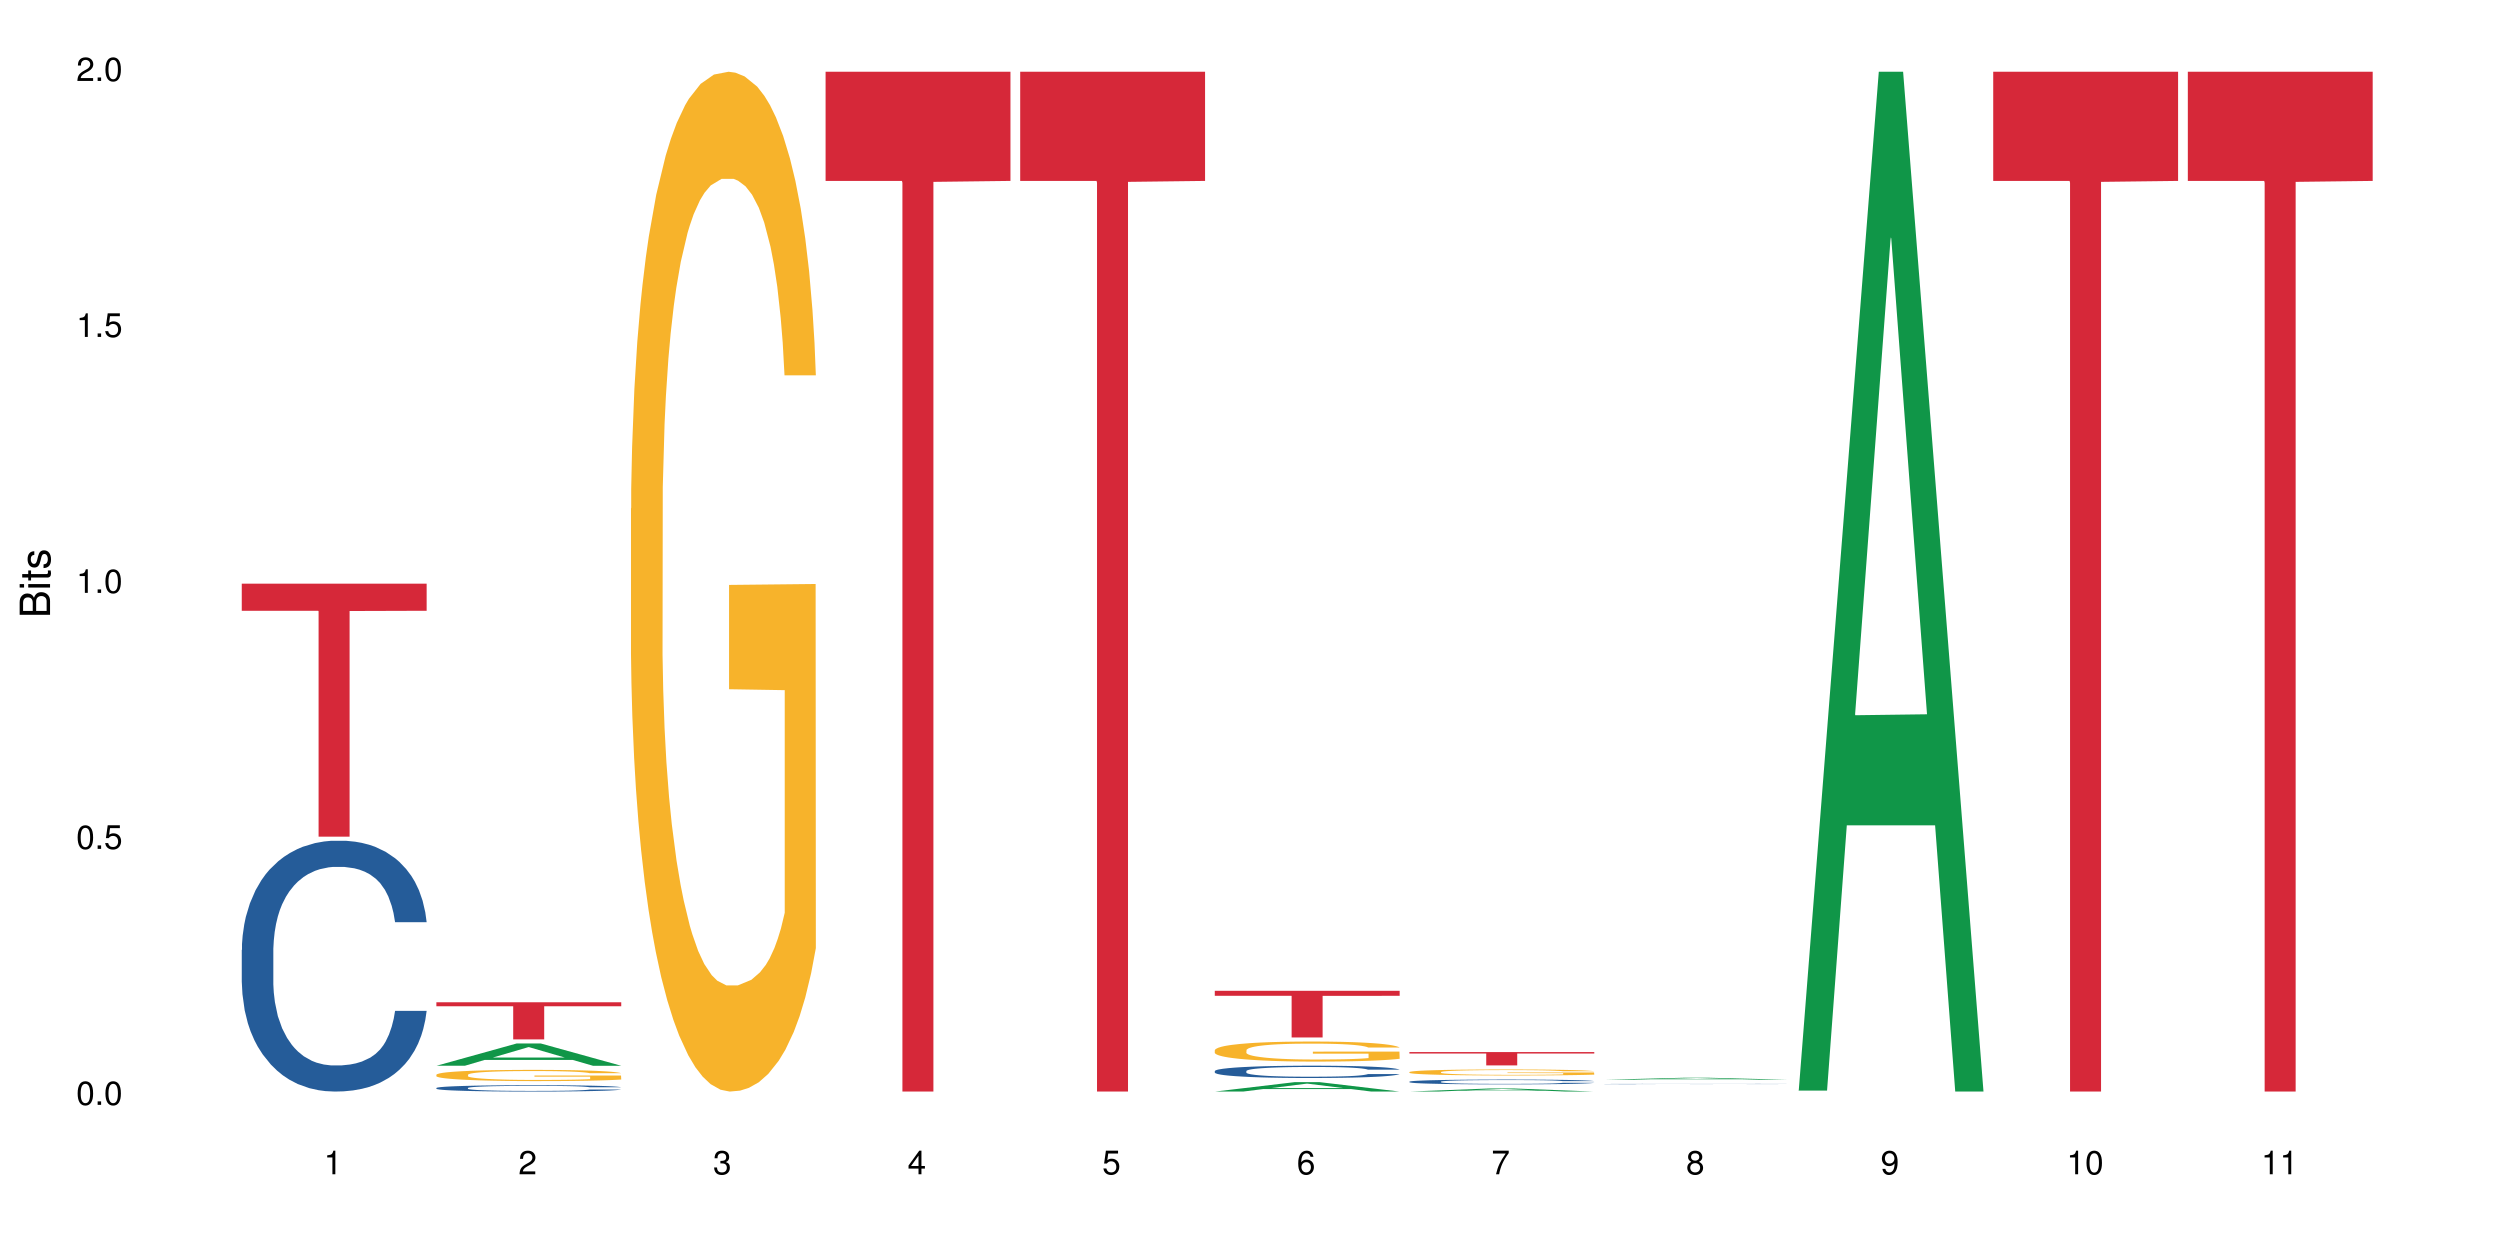 <?xml version="1.0" encoding="UTF-8"?>
<svg xmlns="http://www.w3.org/2000/svg" xmlns:xlink="http://www.w3.org/1999/xlink" width="720pt" height="360pt" viewBox="0 0 720 360" version="1.1">
<defs>
<g>
<symbol overflow="visible" id="glyph0-0">
<path style="stroke:none;" d=""/>
</symbol>
<symbol overflow="visible" id="glyph0-1">
<path style="stroke:none;" d="M 2.641 -6.797 C 2 -6.797 1.422 -6.531 1.078 -6.047 C 0.641 -5.453 0.406 -4.547 0.406 -3.297 C 0.406 -1 1.188 0.219 2.641 0.219 C 4.078 0.219 4.859 -1 4.859 -3.234 C 4.859 -4.562 4.656 -5.438 4.203 -6.047 C 3.844 -6.531 3.281 -6.797 2.641 -6.797 Z M 2.641 -6.047 C 3.547 -6.047 4 -5.125 4 -3.312 C 4 -1.375 3.562 -0.484 2.625 -0.484 C 1.734 -0.484 1.281 -1.422 1.281 -3.281 C 1.281 -5.141 1.734 -6.047 2.641 -6.047 Z M 2.641 -6.047 "/>
</symbol>
<symbol overflow="visible" id="glyph0-2">
<path style="stroke:none;" d="M 1.828 -1 L 0.828 -1 L 0.828 0 L 1.828 0 Z M 1.828 -1 "/>
</symbol>
<symbol overflow="visible" id="glyph0-3">
<path style="stroke:none;" d="M 4.562 -6.797 L 1.062 -6.797 L 0.547 -3.094 L 1.328 -3.094 C 1.719 -3.562 2.047 -3.734 2.578 -3.734 C 3.484 -3.734 4.062 -3.109 4.062 -2.094 C 4.062 -1.125 3.484 -0.531 2.578 -0.531 C 1.828 -0.531 1.375 -0.906 1.188 -1.672 L 0.328 -1.672 C 0.453 -1.109 0.547 -0.844 0.75 -0.594 C 1.125 -0.078 1.828 0.219 2.594 0.219 C 3.969 0.219 4.922 -0.781 4.922 -2.219 C 4.922 -3.562 4.031 -4.484 2.719 -4.484 C 2.25 -4.484 1.859 -4.359 1.469 -4.062 L 1.734 -5.969 L 4.562 -5.969 Z M 4.562 -6.797 "/>
</symbol>
<symbol overflow="visible" id="glyph0-4">
<path style="stroke:none;" d="M 2.484 -4.844 L 2.484 0 L 3.328 0 L 3.328 -6.797 L 2.766 -6.797 C 2.469 -5.75 2.281 -5.609 0.984 -5.453 L 0.984 -4.844 Z M 2.484 -4.844 "/>
</symbol>
<symbol overflow="visible" id="glyph0-5">
<path style="stroke:none;" d="M 4.859 -0.828 L 1.281 -0.828 C 1.359 -1.391 1.672 -1.75 2.5 -2.234 L 3.469 -2.75 C 4.406 -3.266 4.906 -3.969 4.906 -4.812 C 4.906 -5.375 4.672 -5.906 4.266 -6.266 C 3.859 -6.625 3.375 -6.797 2.719 -6.797 C 1.859 -6.797 1.219 -6.5 0.844 -5.922 C 0.609 -5.562 0.5 -5.125 0.484 -4.438 L 1.328 -4.438 C 1.359 -4.906 1.406 -5.188 1.531 -5.406 C 1.75 -5.812 2.188 -6.062 2.703 -6.062 C 3.469 -6.062 4.031 -5.516 4.031 -4.781 C 4.031 -4.25 3.719 -3.797 3.125 -3.438 L 2.234 -2.938 C 0.812 -2.141 0.406 -1.5 0.328 0 L 4.859 0 Z M 4.859 -0.828 "/>
</symbol>
<symbol overflow="visible" id="glyph0-6">
<path style="stroke:none;" d="M 2.125 -3.125 L 2.578 -3.125 C 3.516 -3.125 3.984 -2.703 3.984 -1.891 C 3.984 -1.031 3.469 -0.531 2.578 -0.531 C 1.656 -0.531 1.203 -0.984 1.156 -1.969 L 0.312 -1.969 C 0.344 -1.422 0.438 -1.078 0.609 -0.766 C 0.953 -0.109 1.625 0.219 2.547 0.219 C 3.953 0.219 4.859 -0.609 4.859 -1.906 C 4.859 -2.766 4.516 -3.25 3.703 -3.516 C 4.344 -3.766 4.656 -4.25 4.656 -4.938 C 4.656 -6.109 3.875 -6.797 2.578 -6.797 C 1.203 -6.797 0.484 -6.047 0.453 -4.609 L 1.297 -4.609 C 1.312 -5.016 1.344 -5.25 1.453 -5.453 C 1.641 -5.828 2.062 -6.062 2.594 -6.062 C 3.344 -6.062 3.797 -5.625 3.797 -4.906 C 3.797 -4.422 3.609 -4.141 3.25 -3.984 C 3.016 -3.891 2.719 -3.844 2.125 -3.844 Z M 2.125 -3.125 "/>
</symbol>
<symbol overflow="visible" id="glyph0-7">
<path style="stroke:none;" d="M 3.141 -1.625 L 3.141 0 L 3.984 0 L 3.984 -1.625 L 4.984 -1.625 L 4.984 -2.391 L 3.984 -2.391 L 3.984 -6.797 L 3.359 -6.797 L 0.266 -2.516 L 0.266 -1.625 Z M 3.141 -2.391 L 1 -2.391 L 3.141 -5.359 Z M 3.141 -2.391 "/>
</symbol>
<symbol overflow="visible" id="glyph0-8">
<path style="stroke:none;" d="M 4.781 -5.031 C 4.609 -6.141 3.891 -6.797 2.844 -6.797 C 2.094 -6.797 1.422 -6.438 1.031 -5.828 C 0.609 -5.172 0.406 -4.344 0.406 -3.094 C 0.406 -1.953 0.578 -1.234 0.984 -0.625 C 1.359 -0.078 1.953 0.219 2.703 0.219 C 3.984 0.219 4.922 -0.734 4.922 -2.078 C 4.922 -3.344 4.062 -4.234 2.844 -4.234 C 2.172 -4.234 1.641 -3.969 1.281 -3.469 C 1.281 -5.125 1.828 -6.047 2.797 -6.047 C 3.391 -6.047 3.797 -5.672 3.938 -5.031 Z M 2.734 -3.484 C 3.547 -3.484 4.062 -2.922 4.062 -2 C 4.062 -1.156 3.484 -0.531 2.703 -0.531 C 1.922 -0.531 1.328 -1.188 1.328 -2.047 C 1.328 -2.891 1.906 -3.484 2.734 -3.484 Z M 2.734 -3.484 "/>
</symbol>
<symbol overflow="visible" id="glyph0-9">
<path style="stroke:none;" d="M 4.984 -6.797 L 0.438 -6.797 L 0.438 -5.969 L 4.109 -5.969 C 2.5 -3.656 1.828 -2.234 1.328 0 L 2.219 0 C 2.594 -2.172 3.453 -4.047 4.984 -6.094 Z M 4.984 -6.797 "/>
</symbol>
<symbol overflow="visible" id="glyph0-10">
<path style="stroke:none;" d="M 3.75 -3.578 C 4.453 -4 4.688 -4.344 4.688 -4.984 C 4.688 -6.047 3.844 -6.797 2.641 -6.797 C 1.438 -6.797 0.594 -6.047 0.594 -4.984 C 0.594 -4.359 0.828 -4.016 1.516 -3.578 C 0.734 -3.203 0.359 -2.641 0.359 -1.891 C 0.359 -0.641 1.297 0.219 2.641 0.219 C 3.984 0.219 4.922 -0.641 4.922 -1.875 C 4.922 -2.641 4.531 -3.203 3.75 -3.578 Z M 2.641 -6.047 C 3.359 -6.047 3.812 -5.625 3.812 -4.969 C 3.812 -4.344 3.344 -3.922 2.641 -3.922 C 1.922 -3.922 1.453 -4.344 1.453 -4.984 C 1.453 -5.625 1.922 -6.047 2.641 -6.047 Z M 2.641 -3.203 C 3.484 -3.203 4.062 -2.672 4.062 -1.875 C 4.062 -1.062 3.484 -0.531 2.625 -0.531 C 1.797 -0.531 1.219 -1.078 1.219 -1.875 C 1.219 -2.672 1.797 -3.203 2.641 -3.203 Z M 2.641 -3.203 "/>
</symbol>
<symbol overflow="visible" id="glyph0-11">
<path style="stroke:none;" d="M 0.516 -1.547 C 0.672 -0.438 1.406 0.219 2.438 0.219 C 3.188 0.219 3.859 -0.141 4.266 -0.75 C 4.688 -1.406 4.891 -2.25 4.891 -3.484 C 4.891 -4.625 4.703 -5.359 4.312 -5.953 C 3.938 -6.5 3.344 -6.797 2.594 -6.797 C 1.297 -6.797 0.359 -5.844 0.359 -4.516 C 0.359 -3.25 1.234 -2.344 2.453 -2.344 C 3.094 -2.344 3.562 -2.578 4.016 -3.109 C 4 -1.453 3.469 -0.531 2.5 -0.531 C 1.906 -0.531 1.484 -0.906 1.359 -1.547 Z M 2.578 -6.062 C 3.375 -6.062 3.969 -5.406 3.969 -4.531 C 3.969 -3.688 3.375 -3.094 2.547 -3.094 C 1.734 -3.094 1.234 -3.672 1.234 -4.578 C 1.234 -5.438 1.797 -6.062 2.578 -6.062 Z M 2.578 -6.062 "/>
</symbol>
<symbol overflow="visible" id="glyph1-0">
<path style="stroke:none;" d=""/>
</symbol>
<symbol overflow="visible" id="glyph1-1">
<path style="stroke:none;" d="M 0 -0.953 L 0 -4.891 C 0 -5.719 -0.234 -6.344 -0.734 -6.797 C -1.188 -7.234 -1.812 -7.469 -2.5 -7.469 C -3.547 -7.469 -4.188 -7 -4.625 -5.875 C -4.984 -6.672 -5.641 -7.094 -6.531 -7.094 C -7.156 -7.094 -7.734 -6.859 -8.141 -6.391 C -8.562 -5.938 -8.75 -5.344 -8.75 -4.5 L -8.75 -0.953 Z M -4.984 -2.062 L -7.766 -2.062 L -7.766 -4.219 C -7.766 -4.844 -7.688 -5.203 -7.453 -5.5 C -7.219 -5.812 -6.859 -5.969 -6.375 -5.969 C -5.906 -5.969 -5.531 -5.812 -5.297 -5.5 C -5.062 -5.203 -4.984 -4.844 -4.984 -4.219 Z M -0.984 -2.062 L -4 -2.062 L -4 -4.781 C -4 -5.328 -3.859 -5.688 -3.578 -5.953 C -3.297 -6.219 -2.922 -6.359 -2.484 -6.359 C -2.062 -6.359 -1.688 -6.219 -1.406 -5.953 C -1.109 -5.688 -0.984 -5.328 -0.984 -4.781 Z M -0.984 -2.062 "/>
</symbol>
<symbol overflow="visible" id="glyph1-2">
<path style="stroke:none;" d="M -6.281 -1.797 L -6.281 -0.797 L 0 -0.797 L 0 -1.797 Z M -8.75 -1.797 L -8.75 -0.797 L -7.484 -0.797 L -7.484 -1.797 Z M -8.75 -1.797 "/>
</symbol>
<symbol overflow="visible" id="glyph1-3">
<path style="stroke:none;" d="M -6.281 -3.047 L -6.281 -2.016 L -8.016 -2.016 L -8.016 -1.016 L -6.281 -1.016 L -6.281 -0.172 L -5.469 -0.172 L -5.469 -1.016 L -0.719 -1.016 C -0.078 -1.016 0.281 -1.453 0.281 -2.234 C 0.281 -2.469 0.25 -2.719 0.188 -3.047 L -0.641 -3.047 C -0.609 -2.922 -0.594 -2.766 -0.594 -2.562 C -0.594 -2.141 -0.719 -2.016 -1.156 -2.016 L -5.469 -2.016 L -5.469 -3.047 Z M -6.281 -3.047 "/>
</symbol>
<symbol overflow="visible" id="glyph1-4">
<path style="stroke:none;" d="M -4.531 -5.25 C -5.766 -5.25 -6.469 -4.422 -6.469 -2.969 C -6.469 -1.516 -5.719 -0.562 -4.547 -0.562 C -3.562 -0.562 -3.094 -1.062 -2.734 -2.562 L -2.516 -3.484 C -2.344 -4.188 -2.094 -4.469 -1.625 -4.469 C -1.047 -4.469 -0.641 -3.875 -0.641 -3 C -0.641 -2.453 -0.797 -2 -1.062 -1.75 C -1.25 -1.594 -1.422 -1.531 -1.875 -1.469 L -1.875 -0.406 C -0.422 -0.453 0.281 -1.266 0.281 -2.922 C 0.281 -4.5 -0.5 -5.516 -1.719 -5.516 C -2.656 -5.516 -3.172 -4.984 -3.469 -3.734 L -3.703 -2.766 C -3.891 -1.953 -4.156 -1.609 -4.594 -1.609 C -5.172 -1.609 -5.547 -2.125 -5.547 -2.938 C -5.547 -3.75 -5.203 -4.172 -4.531 -4.203 Z M -4.531 -5.25 "/>
</symbol>
</g>
</defs>
<g id="surface44750">
<rect x="0" y="0" width="720" height="360" style="fill:rgb(100%,100%,100%);fill-opacity:1;stroke:none;"/>
<path style=" stroke:none;fill-rule:nonzero;fill:rgb(14.51%,36.078%,60%);fill-opacity:1;" d="M 69.629 273.57 L 69.695 273.508 L 69.695 271.922 L 69.891 269.414 L 70.344 266.246 L 70.797 264.066 L 71.969 260.172 L 73.59 256.406 L 75.277 253.504 L 76.512 251.785 L 77.617 250.465 L 80.148 248.023 L 81.773 246.77 L 83.523 245.648 L 85.668 244.523 L 87.227 243.863 L 90.73 242.809 L 93.328 242.348 L 95.344 242.148 L 99.691 242.148 L 102.289 242.41 L 104.172 242.742 L 106.25 243.27 L 108.004 243.863 L 111.055 245.316 L 113.781 247.164 L 115.016 248.223 L 116.965 250.27 L 118.457 252.25 L 119.496 253.965 L 120.664 256.406 L 121.703 259.379 L 122.484 262.746 L 122.875 265.586 L 113.781 265.586 L 113.328 262.941 L 112.809 260.898 L 111.836 258.191 L 110.859 256.277 L 109.496 254.359 L 108.266 253.105 L 106.574 251.852 L 105.082 251.059 L 103.523 250.465 L 102.031 250.07 L 99.172 249.676 L 95.863 249.676 L 94.629 249.805 L 92.098 250.336 L 90.73 250.797 L 88.785 251.719 L 87.422 252.578 L 85.797 253.898 L 84.695 255.02 L 83.328 256.738 L 82.355 258.258 L 81.254 260.434 L 80.602 262.086 L 80.02 263.934 L 79.5 266.113 L 79.109 268.422 L 78.852 270.867 L 78.719 273.242 L 78.719 283.477 L 78.852 285.852 L 79.176 288.625 L 80.02 292.652 L 81.254 296.148 L 82.68 298.922 L 84.043 300.902 L 84.824 301.828 L 85.863 302.883 L 87.484 304.203 L 89.824 305.523 L 91.188 306.051 L 93.266 306.582 L 95.406 306.844 L 98.266 306.844 L 100.797 306.582 L 102.484 306.25 L 104.238 305.723 L 106.641 304.602 L 108.133 303.543 L 109.434 302.289 L 110.406 301.035 L 111.055 299.98 L 112.031 297.934 L 112.809 295.688 L 113.395 293.379 L 113.781 291.133 L 122.875 291.133 L 122.484 293.773 L 121.898 296.348 L 121.316 298.262 L 120.406 300.574 L 119.367 302.621 L 117.875 304.93 L 116.641 306.449 L 115.016 308.098 L 113.523 309.352 L 111.898 310.477 L 109.496 311.797 L 107.938 312.457 L 106.25 313.051 L 104.238 313.578 L 101.707 314.039 L 98.977 314.305 L 96.445 314.371 L 93.719 314.238 L 91.707 313.973 L 89.043 313.379 L 85.73 312.191 L 83.328 310.938 L 81.445 309.684 L 79.824 308.363 L 78.004 306.582 L 75.668 303.676 L 74.238 301.43 L 73.266 299.582 L 72.16 297.008 L 71.383 294.699 L 70.473 291 L 69.824 286.312 L 69.629 282.684 Z M 69.629 273.57 "/>
<path style=" stroke:none;fill-rule:nonzero;fill:rgb(83.922%,15.686%,22.353%);fill-opacity:1;" d="M 69.629 168.105 L 122.875 168.105 L 122.875 175.902 L 100.684 175.973 L 100.684 240.969 L 91.754 240.969 L 91.754 176.039 L 91.625 175.902 L 69.629 175.902 Z M 69.629 168.105 "/>
<path style=" stroke:none;fill-rule:nonzero;fill:rgb(6.275%,58.824%,28.235%);fill-opacity:1;" d="M 125.676 306.941 L 125.734 306.934 L 148.77 300.527 L 155.77 300.527 L 178.918 306.945 L 170.785 306.945 L 164.984 305.27 L 139.555 305.27 L 133.867 306.941 L 125.676 306.941 L 142 304.578 L 162.652 304.57 L 152.355 301.574 L 152.242 301.57 L 152.129 301.586 L 141.945 304.57 L 142 304.578 Z M 125.676 306.941 "/>
<path style=" stroke:none;fill-rule:nonzero;fill:rgb(14.51%,36.078%,60%);fill-opacity:1;" d="M 125.676 313.336 L 125.742 313.336 L 125.742 313.293 L 125.934 313.23 L 126.391 313.152 L 126.844 313.094 L 128.012 312.996 L 129.637 312.902 L 131.324 312.828 L 132.559 312.785 L 133.664 312.75 L 136.195 312.688 L 137.816 312.656 L 139.57 312.629 L 141.715 312.602 L 143.273 312.582 L 146.777 312.555 L 149.375 312.543 L 151.391 312.539 L 155.738 312.539 L 158.336 312.547 L 160.219 312.555 L 162.297 312.566 L 164.051 312.582 L 167.102 312.621 L 169.828 312.668 L 171.062 312.695 L 173.012 312.746 L 174.504 312.797 L 175.543 312.84 L 176.711 312.902 L 177.75 312.977 L 178.531 313.062 L 178.918 313.133 L 169.828 313.133 L 169.375 313.066 L 168.855 313.016 L 167.883 312.945 L 166.906 312.898 L 165.543 312.848 L 164.309 312.816 L 162.621 312.785 L 161.129 312.766 L 159.57 312.75 L 158.078 312.742 L 155.219 312.73 L 151.906 312.73 L 150.676 312.734 L 148.141 312.746 L 146.777 312.758 L 144.832 312.781 L 143.469 312.805 L 141.844 312.836 L 140.738 312.867 L 139.375 312.91 L 138.402 312.949 L 137.297 313.004 L 136.648 313.047 L 136.066 313.094 L 135.547 313.148 L 135.156 313.207 L 134.895 313.266 L 134.766 313.328 L 134.766 313.586 L 134.895 313.648 L 135.219 313.719 L 136.066 313.82 L 137.297 313.91 L 138.727 313.98 L 140.09 314.027 L 140.871 314.051 L 141.91 314.078 L 143.531 314.113 L 145.871 314.145 L 147.234 314.16 L 149.312 314.172 L 151.453 314.18 L 154.312 314.18 L 156.844 314.172 L 158.531 314.164 L 160.285 314.152 L 162.688 314.121 L 164.18 314.098 L 165.48 314.062 L 166.453 314.031 L 167.102 314.004 L 168.074 313.953 L 168.855 313.898 L 169.441 313.84 L 169.828 313.781 L 178.918 313.781 L 178.531 313.848 L 177.945 313.914 L 177.363 313.961 L 176.453 314.02 L 175.414 314.074 L 173.922 314.133 L 172.688 314.168 L 171.062 314.211 L 169.57 314.242 L 167.945 314.273 L 165.543 314.305 L 163.984 314.32 L 162.297 314.336 L 160.285 314.352 L 157.754 314.363 L 155.023 314.367 L 152.492 314.371 L 149.766 314.367 L 147.754 314.359 L 145.09 314.344 L 141.777 314.316 L 139.375 314.285 L 137.492 314.25 L 135.871 314.219 L 134.051 314.172 L 131.715 314.098 L 130.285 314.043 L 129.312 313.996 L 128.207 313.93 L 127.43 313.871 L 126.52 313.777 L 125.871 313.66 L 125.676 313.566 Z M 125.676 313.336 "/>
<path style=" stroke:none;fill-rule:nonzero;fill:rgb(96.863%,70.196%,16.863%);fill-opacity:1;" d="M 125.676 309.512 L 125.742 309.508 L 125.742 309.449 L 126 309.316 L 126.648 309.133 L 127.492 308.98 L 128.402 308.863 L 128.988 308.801 L 129.961 308.715 L 130.805 308.648 L 132.949 308.516 L 135.676 308.391 L 137.168 308.34 L 138.855 308.289 L 141.258 308.23 L 142.363 308.211 L 145.738 308.164 L 149.57 308.133 L 153.793 308.125 L 155.738 308.129 L 158.402 308.141 L 162.039 308.172 L 164.117 308.203 L 165.738 308.23 L 167.426 308.27 L 169.504 308.328 L 171.453 308.398 L 173.012 308.473 L 174.57 308.559 L 175.867 308.652 L 176.973 308.758 L 177.945 308.883 L 178.531 308.984 L 178.918 309.09 L 169.895 309.09 L 169.375 308.984 L 168.789 308.906 L 167.816 308.809 L 166.844 308.738 L 165.867 308.68 L 164.051 308.605 L 162.492 308.559 L 160.543 308.516 L 158.66 308.488 L 156.52 308.473 L 155.219 308.465 L 151.777 308.465 L 148.66 308.484 L 146.844 308.508 L 145.543 308.531 L 143.727 308.578 L 142.621 308.613 L 141.973 308.637 L 140.027 308.727 L 138.727 308.812 L 138.012 308.867 L 137.105 308.957 L 136.453 309.035 L 135.738 309.152 L 135.352 309.242 L 134.832 309.441 L 134.766 309.973 L 134.961 310.086 L 135.352 310.207 L 135.871 310.312 L 136.648 310.426 L 137.43 310.512 L 138.793 310.629 L 139.961 310.703 L 140.871 310.754 L 142.621 310.836 L 143.336 310.859 L 145.023 310.914 L 146.777 310.957 L 148.922 310.992 L 150.543 311.008 L 153.141 311.023 L 156.453 311.023 L 160.348 311.004 L 162.816 310.98 L 164.504 310.957 L 165.609 310.938 L 166.973 310.906 L 167.945 310.875 L 168.855 310.844 L 169.961 310.793 L 169.961 310.086 L 153.922 310.082 L 153.922 309.754 L 178.855 309.75 L 178.918 310.906 L 177.555 310.984 L 175.867 311.062 L 174.246 311.121 L 172.555 311.172 L 170.152 311.227 L 168.207 311.262 L 165.219 311.305 L 162.492 311.332 L 159.637 311.348 L 157.102 311.355 L 154.117 311.359 L 151.453 311.355 L 148.598 311.336 L 146.324 311.312 L 144.246 311.281 L 142.168 311.246 L 139.57 311.184 L 137.883 311.133 L 136.129 311.07 L 134.375 310.996 L 132.816 310.918 L 131.777 310.855 L 130.742 310.785 L 129.637 310.695 L 128.598 310.594 L 127.82 310.504 L 127.105 310.398 L 126.586 310.301 L 126.066 310.168 L 125.805 310.062 L 125.676 309.973 Z M 125.676 309.512 "/>
<path style=" stroke:none;fill-rule:nonzero;fill:rgb(83.922%,15.686%,22.353%);fill-opacity:1;" d="M 125.676 288.656 L 178.918 288.656 L 178.918 289.801 L 156.73 289.812 L 156.73 299.348 L 147.801 299.348 L 147.801 289.82 L 147.672 289.801 L 125.676 289.801 Z M 125.676 288.656 "/>
<path style=" stroke:none;fill-rule:nonzero;fill:rgb(96.863%,70.196%,16.863%);fill-opacity:1;" d="M 181.723 146.461 L 181.785 146.191 L 181.785 140.828 L 182.047 128.758 L 182.695 112.129 L 183.539 98.449 L 184.449 87.719 L 185.035 82.086 L 186.008 74.039 L 186.852 68.141 L 188.996 56.07 L 191.723 44.805 L 193.215 39.977 L 194.902 35.414 L 197.305 30.32 L 198.41 28.441 L 201.785 24.148 L 205.617 21.469 L 209.836 20.664 L 211.785 20.93 L 214.449 22.004 L 218.082 24.953 L 220.16 27.637 L 221.785 30.32 L 223.473 33.805 L 225.551 39.172 L 227.5 45.609 L 229.059 52.047 L 230.617 60.094 L 231.914 68.676 L 233.02 78.062 L 233.992 89.328 L 234.578 98.715 L 234.965 108.105 L 225.941 108.105 L 225.422 98.715 L 224.836 91.477 L 223.863 82.625 L 222.891 76.188 L 221.914 71.09 L 220.098 64.117 L 218.539 59.824 L 216.59 56.07 L 214.707 53.656 L 212.566 52.047 L 211.266 51.508 L 207.824 51.508 L 204.707 53.387 L 202.891 55.531 L 201.59 57.68 L 199.773 61.703 L 198.668 64.922 L 198.02 67.066 L 196.07 75.383 L 194.773 82.891 L 194.059 87.988 L 193.148 96.035 L 192.5 103.277 L 191.785 114.004 L 191.398 122.051 L 190.879 140.293 L 190.812 188.574 L 191.008 198.766 L 191.398 209.762 L 191.918 219.418 L 192.695 229.609 L 193.477 237.391 L 194.84 247.852 L 196.008 254.824 L 196.918 259.383 L 198.668 266.625 L 199.383 269.039 L 201.07 273.867 L 202.824 277.625 L 204.969 280.844 L 206.59 282.453 L 209.188 283.793 L 212.5 283.793 L 216.395 282.184 L 218.863 280.039 L 220.551 277.891 L 221.656 276.016 L 223.02 273.062 L 223.992 270.383 L 224.902 267.43 L 226.004 262.871 L 226.004 198.766 L 209.969 198.496 L 209.969 168.457 L 234.902 168.188 L 234.965 273.062 L 233.602 280.305 L 231.914 287.281 L 230.293 292.645 L 228.602 297.203 L 226.199 302.301 L 224.254 305.52 L 221.266 309.273 L 218.539 311.688 L 215.68 313.297 L 213.148 314.102 L 210.164 314.371 L 207.5 313.836 L 204.645 312.227 L 202.371 310.078 L 200.293 307.398 L 198.215 303.91 L 195.617 298.277 L 193.93 293.719 L 192.176 288.086 L 190.422 281.379 L 188.863 274.137 L 187.824 268.504 L 186.785 262.066 L 185.684 254.02 L 184.645 244.898 L 183.863 236.586 L 183.152 227.195 L 182.633 218.344 L 182.113 206.277 L 181.852 196.621 L 181.723 188.305 Z M 181.723 146.461 "/>
<path style=" stroke:none;fill-rule:nonzero;fill:rgb(83.922%,15.686%,22.353%);fill-opacity:1;" d="M 237.77 20.664 L 291.012 20.664 L 291.012 52.102 L 268.82 52.379 L 268.82 314.371 L 259.895 314.371 L 259.895 52.652 L 259.766 52.102 L 237.77 52.102 Z M 237.77 20.664 "/>
<path style=" stroke:none;fill-rule:nonzero;fill:rgb(83.922%,15.686%,22.353%);fill-opacity:1;" d="M 293.816 20.664 L 347.059 20.664 L 347.059 52.102 L 324.867 52.379 L 324.867 314.371 L 315.941 314.371 L 315.941 52.652 L 315.812 52.102 L 293.816 52.102 Z M 293.816 20.664 "/>
<path style=" stroke:none;fill-rule:nonzero;fill:rgb(6.275%,58.824%,28.235%);fill-opacity:1;" d="M 349.859 314.367 L 349.918 314.367 L 372.957 311.645 L 379.953 311.645 L 403.105 314.371 L 394.973 314.371 L 389.168 313.66 L 363.742 313.66 L 358.051 314.367 L 349.859 314.367 L 366.188 313.363 L 386.836 313.363 L 376.539 312.09 L 376.426 312.086 L 376.312 312.094 L 366.129 313.363 L 366.188 313.363 Z M 349.859 314.367 "/>
<path style=" stroke:none;fill-rule:nonzero;fill:rgb(14.51%,36.078%,60%);fill-opacity:1;" d="M 349.859 308.461 L 349.926 308.461 L 349.926 308.383 L 350.121 308.258 L 350.574 308.102 L 351.031 307.996 L 352.199 307.805 L 353.82 307.621 L 355.512 307.477 L 356.742 307.395 L 357.848 307.328 L 360.379 307.207 L 362.004 307.148 L 363.758 307.09 L 365.898 307.035 L 367.457 307.004 L 370.965 306.953 L 373.562 306.93 L 375.574 306.918 L 379.926 306.918 L 382.523 306.934 L 384.406 306.949 L 386.484 306.977 L 388.234 307.004 L 391.289 307.074 L 394.016 307.164 L 395.25 307.219 L 397.195 307.316 L 398.691 307.414 L 399.73 307.5 L 400.898 307.621 L 401.938 307.766 L 402.715 307.93 L 403.105 308.07 L 394.016 308.07 L 393.559 307.941 L 393.039 307.84 L 392.066 307.707 L 391.094 307.613 L 389.73 307.52 L 388.496 307.457 L 386.809 307.395 L 385.312 307.355 L 383.754 307.328 L 382.262 307.309 L 379.406 307.289 L 376.094 307.289 L 374.859 307.297 L 372.328 307.32 L 370.965 307.344 L 369.016 307.391 L 367.652 307.434 L 366.027 307.496 L 364.926 307.551 L 363.562 307.637 L 362.586 307.711 L 361.484 307.816 L 360.836 307.898 L 360.25 307.988 L 359.73 308.098 L 359.34 308.211 L 359.082 308.328 L 358.953 308.445 L 358.953 308.949 L 359.082 309.066 L 359.406 309.203 L 360.25 309.398 L 361.484 309.57 L 362.914 309.707 L 364.277 309.805 L 365.055 309.852 L 366.094 309.902 L 367.719 309.965 L 370.055 310.031 L 371.418 310.059 L 373.496 310.082 L 375.641 310.098 L 378.496 310.098 L 381.027 310.082 L 382.715 310.066 L 384.469 310.039 L 386.871 309.984 L 388.367 309.934 L 389.664 309.871 L 390.637 309.812 L 391.289 309.758 L 392.262 309.66 L 393.039 309.547 L 393.625 309.434 L 394.016 309.324 L 403.105 309.324 L 402.715 309.453 L 402.133 309.582 L 401.547 309.676 L 400.637 309.789 L 399.598 309.887 L 398.105 310.004 L 396.871 310.078 L 395.25 310.156 L 393.754 310.219 L 392.133 310.273 L 389.73 310.34 L 388.172 310.371 L 386.484 310.402 L 384.469 310.426 L 381.938 310.449 L 379.211 310.461 L 376.68 310.465 L 373.949 310.461 L 371.938 310.445 L 369.277 310.418 L 365.965 310.359 L 363.562 310.297 L 361.68 310.234 L 360.055 310.172 L 358.238 310.082 L 355.898 309.941 L 354.473 309.832 L 353.496 309.738 L 352.395 309.613 L 351.613 309.5 L 350.707 309.316 L 350.055 309.09 L 349.859 308.91 Z M 349.859 308.461 "/>
<path style=" stroke:none;fill-rule:nonzero;fill:rgb(96.863%,70.196%,16.863%);fill-opacity:1;" d="M 349.859 302.438 L 349.926 302.434 L 349.926 302.328 L 350.188 302.09 L 350.836 301.762 L 351.68 301.492 L 352.59 301.281 L 353.172 301.172 L 354.148 301.012 L 354.992 300.898 L 357.133 300.66 L 359.859 300.438 L 361.355 300.344 L 363.043 300.254 L 365.445 300.152 L 366.547 300.117 L 369.926 300.031 L 373.758 299.977 L 377.977 299.961 L 379.926 299.969 L 382.586 299.988 L 386.223 300.047 L 388.301 300.102 L 389.926 300.152 L 391.613 300.223 L 393.691 300.328 L 395.637 300.453 L 397.195 300.578 L 398.754 300.738 L 400.055 300.906 L 401.156 301.09 L 402.133 301.312 L 402.715 301.496 L 403.105 301.684 L 394.078 301.684 L 393.559 301.496 L 392.977 301.355 L 392 301.18 L 391.027 301.055 L 390.055 300.953 L 388.234 300.816 L 386.676 300.734 L 384.73 300.66 L 382.848 300.613 L 380.703 300.578 L 379.406 300.57 L 375.965 300.57 L 372.848 300.605 L 371.027 300.648 L 369.73 300.691 L 367.914 300.77 L 366.809 300.832 L 366.16 300.875 L 364.211 301.039 L 362.914 301.188 L 362.199 301.285 L 361.289 301.445 L 360.641 301.586 L 359.926 301.797 L 359.535 301.957 L 359.016 302.316 L 358.953 303.266 L 359.145 303.465 L 359.535 303.684 L 360.055 303.871 L 360.836 304.074 L 361.613 304.227 L 362.977 304.43 L 364.145 304.57 L 365.055 304.66 L 366.809 304.801 L 367.523 304.848 L 369.211 304.941 L 370.965 305.016 L 373.105 305.082 L 374.73 305.113 L 377.328 305.137 L 380.641 305.137 L 384.535 305.105 L 387.004 305.066 L 388.691 305.023 L 389.793 304.984 L 391.156 304.926 L 392.133 304.875 L 393.039 304.816 L 394.145 304.727 L 394.145 303.465 L 378.105 303.461 L 378.105 302.871 L 403.039 302.863 L 403.105 304.926 L 401.742 305.07 L 400.055 305.207 L 398.43 305.312 L 396.742 305.402 L 394.34 305.504 L 392.391 305.566 L 389.406 305.641 L 386.676 305.688 L 383.82 305.719 L 381.289 305.734 L 378.301 305.738 L 375.641 305.73 L 372.781 305.699 L 370.508 305.656 L 368.434 305.602 L 366.355 305.535 L 363.758 305.422 L 362.066 305.332 L 360.316 305.223 L 358.562 305.09 L 357.004 304.949 L 355.965 304.836 L 354.926 304.711 L 353.82 304.555 L 352.781 304.375 L 352.004 304.211 L 351.289 304.023 L 350.77 303.852 L 350.25 303.613 L 349.992 303.422 L 349.859 303.262 Z M 349.859 302.438 "/>
<path style=" stroke:none;fill-rule:nonzero;fill:rgb(83.922%,15.686%,22.353%);fill-opacity:1;" d="M 349.859 285.359 L 403.105 285.359 L 403.105 286.797 L 380.914 286.809 L 380.914 298.781 L 371.988 298.781 L 371.988 286.82 L 371.859 286.797 L 349.859 286.797 Z M 349.859 285.359 "/>
<path style=" stroke:none;fill-rule:nonzero;fill:rgb(6.275%,58.824%,28.235%);fill-opacity:1;" d="M 405.906 314.371 L 405.965 314.367 L 429.004 313.477 L 436 313.477 L 459.152 314.371 L 451.016 314.371 L 445.215 314.137 L 419.789 314.137 L 414.098 314.371 L 405.906 314.371 L 422.234 314.039 L 442.883 314.039 L 432.586 313.621 L 432.473 313.621 L 432.359 313.625 L 422.176 314.039 L 422.234 314.039 Z M 405.906 314.371 "/>
<path style=" stroke:none;fill-rule:nonzero;fill:rgb(14.51%,36.078%,60%);fill-opacity:1;" d="M 405.906 311.516 L 405.973 311.516 L 405.973 311.484 L 406.168 311.438 L 406.621 311.375 L 407.078 311.332 L 408.246 311.258 L 409.867 311.188 L 411.555 311.129 L 412.789 311.098 L 413.895 311.074 L 416.426 311.027 L 418.051 311 L 419.805 310.98 L 421.945 310.957 L 423.504 310.945 L 427.012 310.926 L 429.609 310.918 L 431.621 310.914 L 435.973 310.914 L 438.566 310.918 L 440.453 310.926 L 442.527 310.934 L 444.281 310.945 L 447.336 310.973 L 450.062 311.008 L 451.293 311.027 L 453.242 311.07 L 454.734 311.105 L 455.773 311.141 L 456.945 311.188 L 457.984 311.242 L 458.762 311.309 L 459.152 311.363 L 450.062 311.363 L 449.605 311.312 L 449.086 311.273 L 448.113 311.219 L 447.141 311.184 L 445.777 311.148 L 444.543 311.121 L 442.855 311.098 L 441.359 311.082 L 439.801 311.074 L 438.309 311.066 L 435.453 311.059 L 430.906 311.059 L 428.375 311.07 L 427.012 311.078 L 425.062 311.098 L 423.699 311.113 L 422.074 311.137 L 420.973 311.16 L 419.609 311.191 L 418.633 311.223 L 417.531 311.262 L 416.883 311.297 L 416.297 311.332 L 415.777 311.371 L 415.387 311.418 L 415.129 311.465 L 414.996 311.508 L 414.996 311.707 L 415.129 311.75 L 415.453 311.805 L 416.297 311.883 L 417.531 311.949 L 418.957 312 L 420.324 312.039 L 421.102 312.059 L 422.141 312.078 L 423.766 312.102 L 426.102 312.129 L 427.465 312.137 L 429.543 312.148 L 431.684 312.152 L 434.543 312.152 L 437.074 312.148 L 438.762 312.141 L 440.516 312.133 L 442.918 312.109 L 444.41 312.09 L 445.711 312.066 L 446.684 312.043 L 447.336 312.023 L 448.309 311.98 L 449.086 311.938 L 449.672 311.895 L 450.062 311.852 L 459.152 311.852 L 458.762 311.902 L 458.176 311.953 L 457.594 311.988 L 456.684 312.031 L 455.645 312.07 L 454.152 312.117 L 452.918 312.145 L 451.293 312.176 L 449.801 312.203 L 448.18 312.223 L 445.777 312.25 L 444.219 312.262 L 442.527 312.273 L 440.516 312.281 L 437.984 312.293 L 435.258 312.297 L 429.996 312.297 L 427.984 312.289 L 425.32 312.277 L 422.012 312.254 L 419.609 312.23 L 417.727 312.207 L 416.102 312.184 L 414.285 312.148 L 411.945 312.094 L 410.52 312.051 L 409.543 312.016 L 408.441 311.965 L 407.66 311.922 L 406.75 311.848 L 406.102 311.758 L 405.906 311.691 Z M 405.906 311.516 "/>
<path style=" stroke:none;fill-rule:nonzero;fill:rgb(96.863%,70.196%,16.863%);fill-opacity:1;" d="M 405.906 308.746 L 405.973 308.746 L 405.973 308.715 L 406.23 308.645 L 406.883 308.547 L 407.727 308.465 L 408.633 308.402 L 409.219 308.367 L 410.191 308.32 L 411.039 308.285 L 413.18 308.215 L 415.906 308.148 L 417.402 308.121 L 419.09 308.094 L 421.492 308.062 L 422.594 308.055 L 425.973 308.027 L 429.801 308.012 L 434.023 308.008 L 435.973 308.008 L 438.633 308.016 L 442.27 308.031 L 444.348 308.047 L 445.969 308.062 L 447.66 308.086 L 449.738 308.117 L 451.684 308.152 L 453.242 308.191 L 454.801 308.238 L 456.102 308.289 L 457.203 308.344 L 458.176 308.41 L 458.762 308.465 L 459.152 308.52 L 450.125 308.52 L 449.605 308.465 L 449.023 308.422 L 448.047 308.371 L 447.074 308.332 L 446.102 308.305 L 444.281 308.262 L 442.723 308.238 L 440.777 308.215 L 438.895 308.203 L 436.75 308.191 L 435.453 308.188 L 432.012 308.188 L 428.895 308.199 L 427.074 308.211 L 425.777 308.227 L 423.957 308.25 L 422.855 308.27 L 422.207 308.281 L 420.258 308.328 L 418.957 308.375 L 418.246 308.402 L 417.336 308.449 L 416.688 308.492 L 415.973 308.555 L 415.582 308.602 L 415.062 308.711 L 414.996 308.996 L 415.191 309.055 L 415.582 309.117 L 416.102 309.176 L 416.883 309.234 L 417.66 309.281 L 419.023 309.344 L 420.191 309.383 L 421.102 309.41 L 422.855 309.453 L 423.57 309.469 L 425.258 309.496 L 427.012 309.516 L 429.152 309.535 L 430.777 309.547 L 433.375 309.555 L 436.684 309.555 L 440.582 309.543 L 443.047 309.531 L 444.738 309.52 L 445.84 309.508 L 447.203 309.492 L 448.18 309.477 L 449.086 309.457 L 450.191 309.43 L 450.191 309.055 L 434.152 309.051 L 434.152 308.875 L 459.086 308.875 L 459.152 309.492 L 457.789 309.531 L 456.102 309.574 L 454.477 309.605 L 452.789 309.633 L 450.387 309.664 L 448.438 309.68 L 445.449 309.703 L 442.723 309.719 L 439.867 309.727 L 437.336 309.73 L 434.348 309.734 L 431.684 309.73 L 428.828 309.719 L 426.555 309.707 L 424.477 309.691 L 422.398 309.672 L 419.805 309.641 L 418.113 309.613 L 416.363 309.578 L 414.609 309.539 L 413.051 309.496 L 412.012 309.465 L 410.973 309.426 L 409.867 309.379 L 408.828 309.324 L 408.051 309.277 L 407.336 309.223 L 406.816 309.168 L 406.297 309.098 L 406.039 309.043 L 405.906 308.992 Z M 405.906 308.746 "/>
<path style=" stroke:none;fill-rule:nonzero;fill:rgb(83.922%,15.686%,22.353%);fill-opacity:1;" d="M 405.906 303.004 L 459.152 303.004 L 459.152 303.41 L 436.961 303.414 L 436.961 306.828 L 428.035 306.828 L 428.035 303.418 L 427.902 303.41 L 405.906 303.41 Z M 405.906 303.004 "/>
<path style=" stroke:none;fill-rule:nonzero;fill:rgb(6.275%,58.824%,28.235%);fill-opacity:1;" d="M 461.953 310.973 L 462.012 310.973 L 485.051 310.387 L 492.047 310.387 L 515.199 310.973 L 507.062 310.973 L 501.262 310.82 L 475.832 310.82 L 470.145 310.973 L 461.953 310.973 L 478.281 310.758 L 498.93 310.758 L 488.633 310.48 L 488.52 310.48 L 488.406 310.484 L 478.223 310.758 L 478.281 310.758 Z M 461.953 310.973 "/>
<path style=" stroke:none;fill-rule:nonzero;fill:rgb(14.51%,36.078%,60%);fill-opacity:1;" d="M 461.953 312.199 L 462.02 312.199 L 462.215 312.195 L 462.668 312.188 L 463.121 312.188 L 464.293 312.18 L 465.914 312.176 L 467.602 312.172 L 468.836 312.168 L 469.941 312.168 L 472.473 312.164 L 474.098 312.16 L 475.848 312.16 L 477.992 312.156 L 483.059 312.156 L 485.652 312.152 L 494.613 312.152 L 496.496 312.156 L 500.328 312.156 L 503.379 312.16 L 506.109 312.16 L 507.34 312.164 L 509.289 312.164 L 510.781 312.168 L 511.82 312.172 L 512.992 312.176 L 514.027 312.18 L 514.809 312.184 L 515.199 312.188 L 506.109 312.188 L 505.652 312.184 L 505.133 312.18 L 504.16 312.176 L 503.188 312.176 L 501.82 312.172 L 500.59 312.172 L 498.898 312.168 L 495.848 312.168 L 494.355 312.164 L 484.422 312.164 L 483.059 312.168 L 479.746 312.168 L 478.121 312.172 L 477.02 312.172 L 475.656 312.176 L 474.68 312.176 L 473.578 312.18 L 472.926 312.184 L 472.344 312.188 L 471.824 312.188 L 471.434 312.191 L 471.176 312.195 L 471.043 312.199 L 471.043 312.215 L 471.176 312.219 L 471.5 312.223 L 472.344 312.227 L 473.578 312.234 L 475.004 312.238 L 476.367 312.238 L 477.148 312.242 L 478.188 312.242 L 479.809 312.246 L 483.512 312.246 L 485.59 312.25 L 493.121 312.25 L 494.809 312.246 L 498.965 312.246 L 500.457 312.242 L 502.73 312.242 L 503.379 312.238 L 504.355 312.234 L 505.133 312.234 L 505.719 312.23 L 506.109 312.227 L 515.199 312.227 L 514.809 312.23 L 514.223 312.234 L 513.641 312.234 L 512.73 312.238 L 511.691 312.242 L 510.199 312.246 L 508.965 312.25 L 507.34 312.25 L 505.848 312.254 L 504.223 312.254 L 501.82 312.258 L 494.031 312.258 L 491.305 312.262 L 488.77 312.262 L 486.043 312.258 L 478.059 312.258 L 475.656 312.254 L 473.77 312.254 L 472.148 312.25 L 470.332 312.25 L 467.992 312.246 L 466.562 312.242 L 465.59 312.238 L 464.484 312.234 L 463.707 312.23 L 462.797 312.227 L 462.148 312.219 L 461.953 312.215 Z M 461.953 312.199 "/>
<path style=" stroke:none;fill-rule:nonzero;fill:rgb(6.275%,58.824%,28.235%);fill-opacity:1;" d="M 518 314.094 L 518.059 313.82 L 541.094 20.664 L 548.094 20.664 L 571.246 314.371 L 563.109 314.371 L 557.309 237.703 L 531.879 237.703 L 526.191 314.094 L 518 314.094 L 534.324 205.988 L 554.977 205.711 L 544.68 68.648 L 544.566 68.375 L 544.453 69.199 L 534.27 205.711 L 534.324 205.988 Z M 518 314.094 "/>
<path style=" stroke:none;fill-rule:nonzero;fill:rgb(83.922%,15.686%,22.353%);fill-opacity:1;" d="M 574.047 20.664 L 627.289 20.664 L 627.289 52.102 L 605.102 52.379 L 605.102 314.371 L 596.172 314.371 L 596.172 52.652 L 596.043 52.102 L 574.047 52.102 Z M 574.047 20.664 "/>
<path style=" stroke:none;fill-rule:nonzero;fill:rgb(83.922%,15.686%,22.353%);fill-opacity:1;" d="M 630.094 20.664 L 683.336 20.664 L 683.336 52.102 L 661.148 52.379 L 661.148 314.371 L 652.219 314.371 L 652.219 52.652 L 652.09 52.102 L 630.094 52.102 Z M 630.094 20.664 "/>
<g style="fill:rgb(0%,0%,0%);fill-opacity:1;">
  <use xlink:href="#glyph0-1" x="21.957" y="318.198"/>
  <use xlink:href="#glyph0-2" x="27.291" y="318.198"/>
  <use xlink:href="#glyph0-1" x="29.958" y="318.198"/>
</g>
<g style="fill:rgb(0%,0%,0%);fill-opacity:1;">
  <use xlink:href="#glyph0-1" x="21.957" y="244.476"/>
  <use xlink:href="#glyph0-2" x="27.291" y="244.476"/>
  <use xlink:href="#glyph0-3" x="29.958" y="244.476"/>
</g>
<g style="fill:rgb(0%,0%,0%);fill-opacity:1;">
  <use xlink:href="#glyph0-4" x="21.957" y="170.753"/>
  <use xlink:href="#glyph0-2" x="27.291" y="170.753"/>
  <use xlink:href="#glyph0-1" x="29.958" y="170.753"/>
</g>
<g style="fill:rgb(0%,0%,0%);fill-opacity:1;">
  <use xlink:href="#glyph0-4" x="21.957" y="97.034"/>
  <use xlink:href="#glyph0-2" x="27.291" y="97.034"/>
  <use xlink:href="#glyph0-3" x="29.958" y="97.034"/>
</g>
<g style="fill:rgb(0%,0%,0%);fill-opacity:1;">
  <use xlink:href="#glyph0-5" x="21.957" y="23.312"/>
  <use xlink:href="#glyph0-2" x="27.291" y="23.312"/>
  <use xlink:href="#glyph0-1" x="29.958" y="23.312"/>
</g>
<g style="fill:rgb(0%,0%,0%);fill-opacity:1;">
  <use xlink:href="#glyph0-4" x="93.25" y="338.19"/>
</g>
<g style="fill:rgb(0%,0%,0%);fill-opacity:1;">
  <use xlink:href="#glyph0-5" x="149.297" y="338.19"/>
</g>
<g style="fill:rgb(0%,0%,0%);fill-opacity:1;">
  <use xlink:href="#glyph0-6" x="205.344" y="338.19"/>
</g>
<g style="fill:rgb(0%,0%,0%);fill-opacity:1;">
  <use xlink:href="#glyph0-7" x="261.391" y="338.19"/>
</g>
<g style="fill:rgb(0%,0%,0%);fill-opacity:1;">
  <use xlink:href="#glyph0-3" x="317.438" y="338.19"/>
</g>
<g style="fill:rgb(0%,0%,0%);fill-opacity:1;">
  <use xlink:href="#glyph0-8" x="373.484" y="338.19"/>
</g>
<g style="fill:rgb(0%,0%,0%);fill-opacity:1;">
  <use xlink:href="#glyph0-9" x="429.531" y="338.19"/>
</g>
<g style="fill:rgb(0%,0%,0%);fill-opacity:1;">
  <use xlink:href="#glyph0-10" x="485.574" y="338.19"/>
</g>
<g style="fill:rgb(0%,0%,0%);fill-opacity:1;">
  <use xlink:href="#glyph0-11" x="541.621" y="338.19"/>
</g>
<g style="fill:rgb(0%,0%,0%);fill-opacity:1;">
  <use xlink:href="#glyph0-4" x="595.168" y="338.19"/>
  <use xlink:href="#glyph0-1" x="600.502" y="338.19"/>
</g>
<g style="fill:rgb(0%,0%,0%);fill-opacity:1;">
  <use xlink:href="#glyph0-4" x="651.215" y="338.19"/>
  <use xlink:href="#glyph0-4" x="656.549" y="338.19"/>
</g>
<g style="fill:rgb(0%,0%,0%);fill-opacity:1;">
  <use xlink:href="#glyph1-1" x="14.412" y="178.016"/>
  <use xlink:href="#glyph1-2" x="14.412" y="170.012"/>
  <use xlink:href="#glyph1-3" x="14.412" y="167.348"/>
  <use xlink:href="#glyph1-4" x="14.412" y="164.012"/>
</g>
</g>
</svg>
